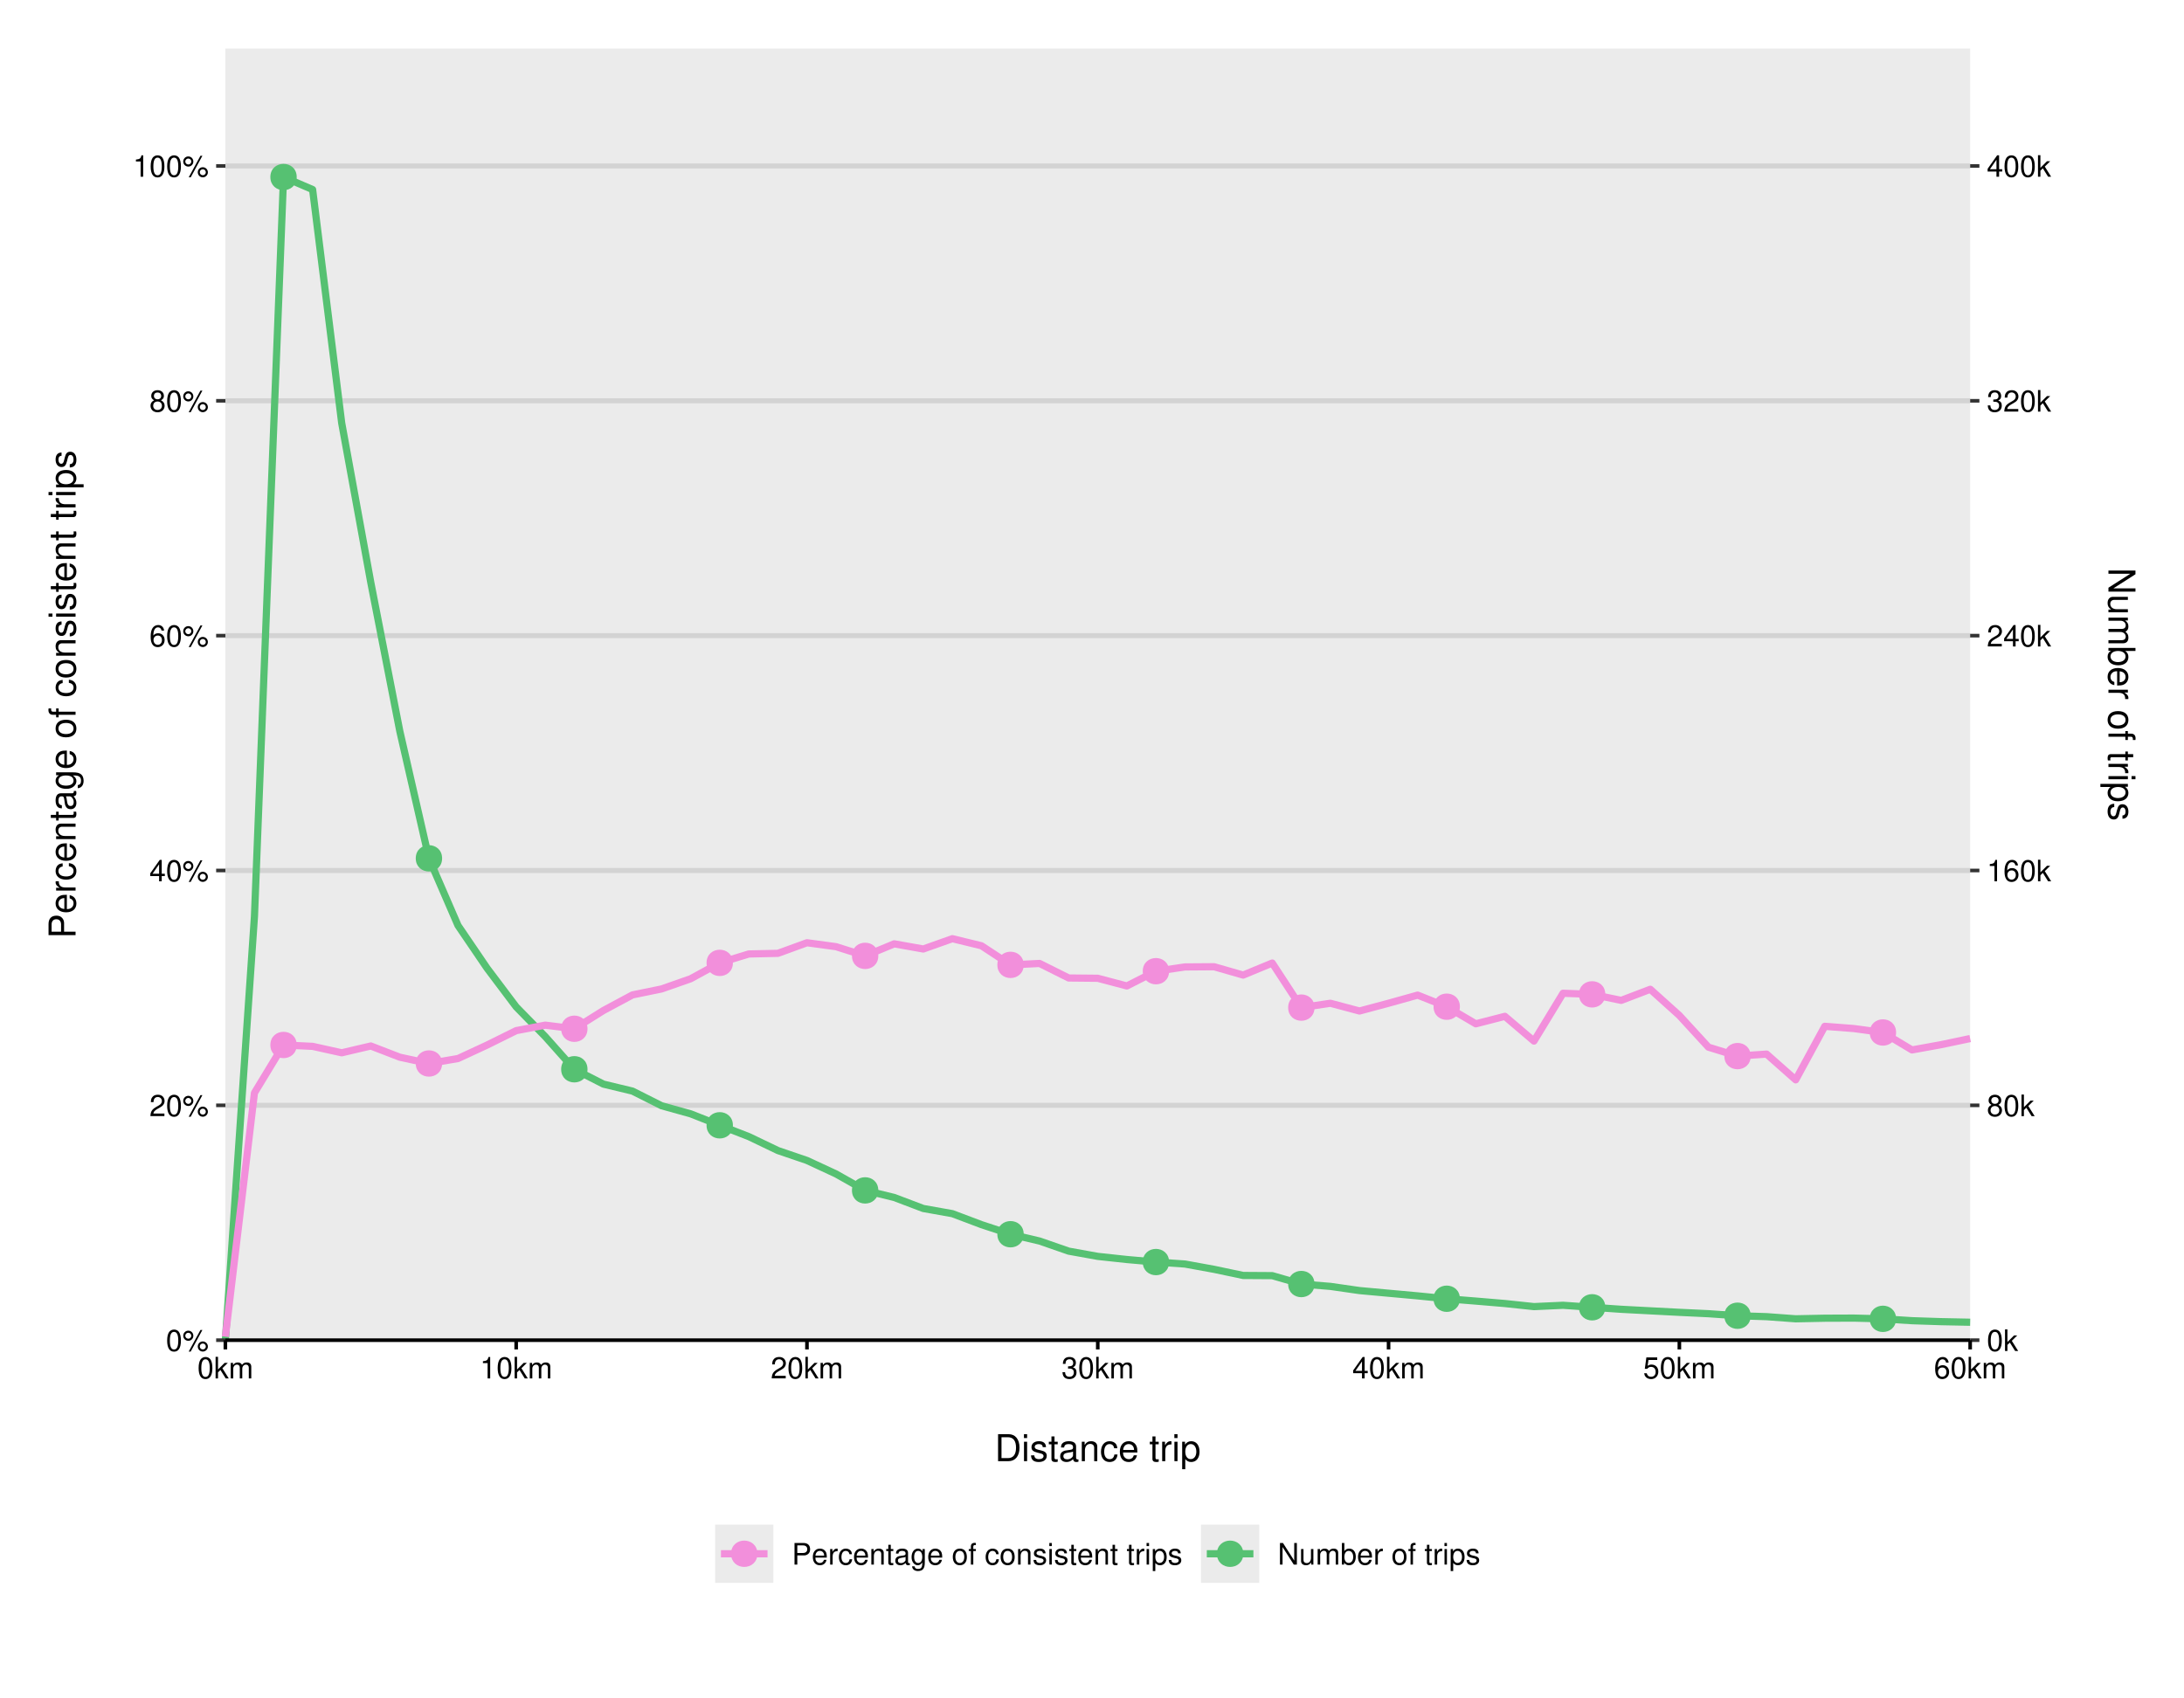 <?xml version="1.0" encoding="UTF-8"?>
<svg xmlns="http://www.w3.org/2000/svg" xmlns:xlink="http://www.w3.org/1999/xlink" width="648pt" height="504pt" viewBox="0 0 648 504" version="1.1">
<defs>
<g>
<symbol overflow="visible" id="glyph0-0">
<path style="stroke:none;" d=""/>
</symbol>
<symbol overflow="visible" id="glyph0-1">
<path style="stroke:none;" d="M 2.422 -6.359 C 1.844 -6.359 1.312 -6.094 0.984 -5.672 C 0.578 -5.109 0.375 -4.25 0.375 -3.078 C 0.375 -0.938 1.078 0.203 2.422 0.203 C 3.734 0.203 4.453 -0.938 4.453 -3.031 C 4.453 -4.25 4.266 -5.078 3.859 -5.672 C 3.531 -6.109 3.016 -6.359 2.422 -6.359 Z M 2.422 -5.672 C 3.25 -5.672 3.672 -4.828 3.672 -3.094 C 3.672 -1.281 3.266 -0.438 2.406 -0.438 C 1.578 -0.438 1.172 -1.312 1.172 -3.062 C 1.172 -4.828 1.578 -5.672 2.422 -5.672 Z M 2.422 -5.672 "/>
</symbol>
<symbol overflow="visible" id="glyph0-2">
<path style="stroke:none;" d="M 1.75 -6.031 C 0.922 -6.031 0.25 -5.344 0.25 -4.516 C 0.25 -3.688 0.922 -3.016 1.766 -3.016 C 2.578 -3.016 3.25 -3.688 3.25 -4.5 C 3.25 -5.359 2.594 -6.031 1.75 -6.031 Z M 1.75 -5.406 C 2.25 -5.406 2.641 -5.016 2.641 -4.516 C 2.641 -4.031 2.25 -3.641 1.766 -3.641 C 1.266 -3.641 0.859 -4.031 0.859 -4.516 C 0.859 -5.016 1.266 -5.406 1.75 -5.406 Z M 5.359 -6.234 L 1.875 0.172 L 2.469 0.172 L 5.938 -6.234 Z M 6.047 -2.828 C 5.219 -2.828 4.562 -2.156 4.562 -1.344 C 4.562 -0.5 5.219 0.172 6.062 0.172 C 6.875 0.172 7.562 -0.5 7.562 -1.312 C 7.562 -2.156 6.891 -2.828 6.047 -2.828 Z M 6.047 -2.219 C 6.547 -2.219 6.953 -1.828 6.953 -1.312 C 6.953 -0.844 6.547 -0.453 6.062 -0.453 C 5.562 -0.453 5.156 -0.844 5.156 -1.344 C 5.156 -1.828 5.562 -2.219 6.047 -2.219 Z M 6.047 -2.219 "/>
</symbol>
<symbol overflow="visible" id="glyph0-3">
<path style="stroke:none;" d="M 4.453 -0.766 L 1.172 -0.766 C 1.25 -1.297 1.531 -1.625 2.297 -2.094 L 3.172 -2.594 C 4.047 -3.062 4.5 -3.719 4.5 -4.5 C 4.5 -5.031 4.281 -5.531 3.922 -5.875 C 3.547 -6.203 3.094 -6.359 2.5 -6.359 C 1.703 -6.359 1.125 -6.078 0.781 -5.531 C 0.547 -5.203 0.453 -4.797 0.438 -4.156 L 1.219 -4.156 C 1.234 -4.594 1.297 -4.844 1.406 -5.062 C 1.594 -5.438 2 -5.688 2.469 -5.688 C 3.172 -5.688 3.703 -5.172 3.703 -4.484 C 3.703 -3.969 3.406 -3.531 2.859 -3.219 L 2.047 -2.75 C 0.75 -2 0.375 -1.406 0.297 -0.016 L 4.453 -0.016 Z M 4.453 -0.766 "/>
</symbol>
<symbol overflow="visible" id="glyph0-4">
<path style="stroke:none;" d="M 2.875 -1.547 L 2.875 0 L 3.656 0 L 3.656 -1.547 L 4.578 -1.547 L 4.578 -2.234 L 3.656 -2.234 L 3.656 -6.359 L 3.078 -6.359 L 0.25 -2.359 L 0.25 -1.547 Z M 2.875 -2.234 L 0.922 -2.234 L 2.875 -5.047 Z M 2.875 -2.234 "/>
</symbol>
<symbol overflow="visible" id="glyph0-5">
<path style="stroke:none;" d="M 4.375 -4.703 C 4.234 -5.75 3.562 -6.359 2.609 -6.359 C 1.922 -6.359 1.312 -6.031 0.938 -5.453 C 0.547 -4.828 0.375 -4.062 0.375 -2.906 C 0.375 -1.828 0.531 -1.156 0.906 -0.594 C 1.234 -0.078 1.781 0.203 2.469 0.203 C 3.656 0.203 4.516 -0.688 4.516 -1.922 C 4.516 -3.094 3.719 -3.922 2.609 -3.922 C 1.984 -3.922 1.5 -3.688 1.172 -3.234 C 1.172 -4.797 1.672 -5.672 2.562 -5.672 C 3.109 -5.672 3.484 -5.328 3.609 -4.703 Z M 2.5 -3.234 C 3.25 -3.234 3.719 -2.703 3.719 -1.859 C 3.719 -1.062 3.188 -0.484 2.484 -0.484 C 1.766 -0.484 1.219 -1.094 1.219 -1.906 C 1.219 -2.688 1.734 -3.234 2.5 -3.234 Z M 2.5 -3.234 "/>
</symbol>
<symbol overflow="visible" id="glyph0-6">
<path style="stroke:none;" d="M 3.438 -3.359 C 4.094 -3.75 4.297 -4.062 4.297 -4.656 C 4.297 -5.672 3.531 -6.359 2.422 -6.359 C 1.312 -6.359 0.547 -5.672 0.547 -4.672 C 0.547 -4.062 0.75 -3.75 1.391 -3.359 C 0.672 -2.984 0.328 -2.469 0.328 -1.766 C 0.328 -0.609 1.172 0.203 2.422 0.203 C 3.656 0.203 4.516 -0.609 4.516 -1.766 C 4.516 -2.469 4.156 -2.984 3.438 -3.359 Z M 2.422 -5.672 C 3.078 -5.672 3.5 -5.281 3.5 -4.641 C 3.5 -4.047 3.062 -3.656 2.422 -3.656 C 1.766 -3.656 1.344 -4.047 1.344 -4.656 C 1.344 -5.281 1.766 -5.672 2.422 -5.672 Z M 2.422 -3 C 3.188 -3 3.719 -2.484 3.719 -1.75 C 3.719 -0.984 3.203 -0.484 2.406 -0.484 C 1.641 -0.484 1.125 -1 1.125 -1.734 C 1.125 -2.5 1.641 -3 2.422 -3 Z M 2.422 -3 "/>
</symbol>
<symbol overflow="visible" id="glyph0-7">
<path style="stroke:none;" d="M 2.281 -4.531 L 2.281 0 L 3.047 0 L 3.047 -6.359 L 2.547 -6.359 C 2.266 -5.391 2.094 -5.25 0.891 -5.094 L 0.891 -4.531 Z M 2.281 -4.531 "/>
</symbol>
<symbol overflow="visible" id="glyph0-8">
<path style="stroke:none;" d="M 1.234 -6.406 L 0.516 -6.406 L 0.516 0 L 1.234 0 L 1.234 -1.797 L 1.953 -2.5 L 3.516 0 L 4.422 0 L 2.531 -3.016 L 4.141 -4.609 L 3.188 -4.609 L 1.234 -2.656 Z M 1.234 -6.406 "/>
</symbol>
<symbol overflow="visible" id="glyph0-9">
<path style="stroke:none;" d="M 1.938 -2.922 L 2.359 -2.922 C 3.203 -2.922 3.656 -2.531 3.656 -1.766 C 3.656 -0.969 3.172 -0.484 2.375 -0.484 C 1.516 -0.484 1.109 -0.922 1.062 -1.844 L 0.281 -1.844 C 0.312 -1.344 0.406 -1 0.547 -0.719 C 0.875 -0.109 1.484 0.203 2.344 0.203 C 3.625 0.203 4.453 -0.578 4.453 -1.781 C 4.453 -2.594 4.141 -3.031 3.391 -3.297 C 3.969 -3.531 4.266 -3.969 4.266 -4.609 C 4.266 -5.703 3.547 -6.359 2.359 -6.359 C 1.109 -6.359 0.438 -5.656 0.406 -4.312 L 1.188 -4.312 C 1.203 -4.703 1.234 -4.922 1.328 -5.109 C 1.5 -5.469 1.891 -5.688 2.375 -5.688 C 3.062 -5.688 3.469 -5.266 3.469 -4.578 C 3.469 -4.141 3.312 -3.859 2.969 -3.719 C 2.766 -3.625 2.484 -3.594 1.938 -3.578 Z M 1.938 -2.922 "/>
</symbol>
<symbol overflow="visible" id="glyph0-10">
<path style="stroke:none;" d="M 0.609 -4.609 L 0.609 0 L 1.359 0 L 1.359 -2.891 C 1.359 -3.562 1.844 -4.094 2.438 -4.094 C 2.984 -4.094 3.297 -3.766 3.297 -3.172 L 3.297 0 L 4.031 0 L 4.031 -2.891 C 4.031 -3.562 4.516 -4.094 5.109 -4.094 C 5.641 -4.094 5.969 -3.75 5.969 -3.172 L 5.969 0 L 6.703 0 L 6.703 -3.453 C 6.703 -4.281 6.234 -4.734 5.359 -4.734 C 4.75 -4.734 4.375 -4.562 3.953 -4.031 C 3.672 -4.531 3.312 -4.734 2.703 -4.734 C 2.094 -4.734 1.688 -4.516 1.297 -3.953 L 1.297 -4.609 Z M 0.609 -4.609 "/>
</symbol>
<symbol overflow="visible" id="glyph0-11">
<path style="stroke:none;" d="M 4.188 -6.234 L 0.969 -6.234 L 0.5 -2.844 L 1.219 -2.844 C 1.578 -3.266 1.875 -3.422 2.359 -3.422 C 3.203 -3.422 3.719 -2.844 3.719 -1.922 C 3.719 -1.031 3.203 -0.484 2.359 -0.484 C 1.688 -0.484 1.266 -0.828 1.078 -1.531 L 0.312 -1.531 C 0.406 -1.016 0.5 -0.781 0.688 -0.547 C 1.031 -0.078 1.672 0.203 2.375 0.203 C 3.641 0.203 4.516 -0.719 4.516 -2.031 C 4.516 -3.266 3.688 -4.109 2.5 -4.109 C 2.062 -4.109 1.703 -4 1.344 -3.734 L 1.594 -5.469 L 4.188 -5.469 Z M 4.188 -6.234 "/>
</symbol>
<symbol overflow="visible" id="glyph0-12">
<path style="stroke:none;" d="M 1.625 -2.719 L 3.641 -2.719 C 4.141 -2.719 4.531 -2.875 4.875 -3.172 C 5.266 -3.531 5.422 -3.938 5.422 -4.531 C 5.422 -5.734 4.719 -6.406 3.453 -6.406 L 0.797 -6.406 L 0.797 0 L 1.625 0 Z M 1.625 -3.438 L 1.625 -5.688 L 3.328 -5.688 C 4.109 -5.688 4.578 -5.266 4.578 -4.562 C 4.578 -3.859 4.109 -3.438 3.328 -3.438 Z M 1.625 -3.438 "/>
</symbol>
<symbol overflow="visible" id="glyph0-13">
<path style="stroke:none;" d="M 4.516 -2.062 C 4.516 -2.766 4.453 -3.188 4.328 -3.531 C 4.031 -4.281 3.328 -4.734 2.469 -4.734 C 1.172 -4.734 0.359 -3.766 0.359 -2.25 C 0.359 -0.719 1.141 0.203 2.453 0.203 C 3.5 0.203 4.234 -0.391 4.422 -1.406 L 3.672 -1.406 C 3.469 -0.797 3.062 -0.469 2.469 -0.469 C 2 -0.469 1.609 -0.688 1.359 -1.078 C 1.188 -1.344 1.125 -1.594 1.125 -2.062 Z M 1.141 -2.656 C 1.203 -3.516 1.719 -4.062 2.453 -4.062 C 3.203 -4.062 3.719 -3.484 3.719 -2.656 Z M 1.141 -2.656 "/>
</symbol>
<symbol overflow="visible" id="glyph0-14">
<path style="stroke:none;" d="M 0.609 -4.609 L 0.609 0 L 1.344 0 L 1.344 -2.391 C 1.359 -3.5 1.812 -4 2.828 -3.969 L 2.828 -4.719 C 2.703 -4.734 2.625 -4.734 2.547 -4.734 C 2.062 -4.734 1.703 -4.453 1.281 -3.781 L 1.281 -4.609 Z M 0.609 -4.609 "/>
</symbol>
<symbol overflow="visible" id="glyph0-15">
<path style="stroke:none;" d="M 4.141 -3.062 C 4.109 -3.516 4.016 -3.797 3.828 -4.062 C 3.516 -4.484 2.969 -4.734 2.328 -4.734 C 1.078 -4.734 0.266 -3.75 0.266 -2.219 C 0.266 -0.734 1.062 0.203 2.312 0.203 C 3.406 0.203 4.109 -0.453 4.203 -1.578 L 3.453 -1.578 C 3.328 -0.844 2.953 -0.469 2.328 -0.469 C 1.516 -0.469 1.031 -1.141 1.031 -2.219 C 1.031 -3.375 1.516 -4.062 2.312 -4.062 C 2.922 -4.062 3.312 -3.703 3.406 -3.062 Z M 4.141 -3.062 "/>
</symbol>
<symbol overflow="visible" id="glyph0-16">
<path style="stroke:none;" d="M 0.609 -4.609 L 0.609 0 L 1.359 0 L 1.359 -2.547 C 1.359 -3.484 1.844 -4.094 2.609 -4.094 C 3.188 -4.094 3.547 -3.75 3.547 -3.188 L 3.547 0 L 4.281 0 L 4.281 -3.484 C 4.281 -4.25 3.719 -4.734 2.828 -4.734 C 2.141 -4.734 1.703 -4.484 1.297 -3.828 L 1.297 -4.609 Z M 0.609 -4.609 "/>
</symbol>
<symbol overflow="visible" id="glyph0-17">
<path style="stroke:none;" d="M 2.234 -4.609 L 1.484 -4.609 L 1.484 -5.875 L 0.75 -5.875 L 0.75 -4.609 L 0.125 -4.609 L 0.125 -4.016 L 0.75 -4.016 L 0.75 -0.531 C 0.75 -0.047 1.062 0.203 1.641 0.203 C 1.828 0.203 1.984 0.188 2.234 0.141 L 2.234 -0.469 C 2.125 -0.453 2.031 -0.438 1.875 -0.438 C 1.562 -0.438 1.484 -0.531 1.484 -0.859 L 1.484 -4.016 L 2.234 -4.016 Z M 2.234 -4.609 "/>
</symbol>
<symbol overflow="visible" id="glyph0-18">
<path style="stroke:none;" d="M 4.703 -0.438 C 4.625 -0.406 4.594 -0.406 4.547 -0.406 C 4.297 -0.406 4.156 -0.547 4.156 -0.781 L 4.156 -3.484 C 4.156 -4.297 3.547 -4.734 2.422 -4.734 C 1.734 -4.734 1.203 -4.547 0.891 -4.203 C 0.672 -3.969 0.594 -3.703 0.578 -3.25 L 1.312 -3.25 C 1.375 -3.812 1.703 -4.062 2.391 -4.062 C 3.062 -4.062 3.422 -3.812 3.422 -3.375 L 3.422 -3.188 C 3.406 -2.875 3.25 -2.75 2.656 -2.672 C 1.625 -2.547 1.453 -2.5 1.172 -2.391 C 0.641 -2.156 0.375 -1.766 0.375 -1.156 C 0.375 -0.328 0.953 0.203 1.875 0.203 C 2.469 0.203 2.922 0 3.453 -0.469 C 3.5 0 3.734 0.203 4.203 0.203 C 4.359 0.203 4.453 0.188 4.703 0.125 Z M 3.422 -1.453 C 3.422 -1.203 3.359 -1.062 3.125 -0.859 C 2.828 -0.578 2.469 -0.438 2.047 -0.438 C 1.469 -0.438 1.141 -0.719 1.141 -1.172 C 1.141 -1.656 1.453 -1.906 2.25 -2.016 C 3.031 -2.125 3.172 -2.156 3.422 -2.281 Z M 3.422 -1.453 "/>
</symbol>
<symbol overflow="visible" id="glyph0-19">
<path style="stroke:none;" d="M 3.547 -4.609 L 3.547 -3.938 C 3.188 -4.5 2.781 -4.734 2.203 -4.734 C 1.078 -4.734 0.312 -3.703 0.312 -2.219 C 0.312 -1.453 0.5 -0.891 0.891 -0.422 C 1.234 -0.016 1.672 0.203 2.141 0.203 C 2.703 0.203 3.094 -0.047 3.484 -0.625 L 3.484 -0.391 C 3.484 0.844 3.141 1.297 2.219 1.297 C 1.594 1.297 1.281 1.062 1.203 0.531 L 0.453 0.531 C 0.531 1.375 1.203 1.922 2.203 1.922 C 2.891 1.922 3.453 1.703 3.75 1.328 C 4.094 0.891 4.234 0.328 4.234 -0.75 L 4.234 -4.609 Z M 2.266 -4.062 C 3.047 -4.062 3.484 -3.406 3.484 -2.25 C 3.484 -1.125 3.031 -0.469 2.266 -0.469 C 1.516 -0.469 1.078 -1.141 1.078 -2.266 C 1.078 -3.391 1.516 -4.062 2.266 -4.062 Z M 2.266 -4.062 "/>
</symbol>
<symbol overflow="visible" id="glyph0-20">
<path style="stroke:none;" d=""/>
</symbol>
<symbol overflow="visible" id="glyph0-21">
<path style="stroke:none;" d="M 2.391 -4.734 C 1.094 -4.734 0.312 -3.812 0.312 -2.266 C 0.312 -0.719 1.094 0.203 2.406 0.203 C 3.703 0.203 4.484 -0.719 4.484 -2.234 C 4.484 -3.828 3.734 -4.734 2.391 -4.734 Z M 2.406 -4.062 C 3.234 -4.062 3.719 -3.391 3.719 -2.25 C 3.719 -1.156 3.203 -0.469 2.406 -0.469 C 1.578 -0.469 1.078 -1.156 1.078 -2.266 C 1.078 -3.391 1.578 -4.062 2.406 -4.062 Z M 2.406 -4.062 "/>
</symbol>
<symbol overflow="visible" id="glyph0-22">
<path style="stroke:none;" d="M 2.266 -4.609 L 1.5 -4.609 L 1.5 -5.328 C 1.5 -5.641 1.672 -5.797 2.016 -5.797 C 2.078 -5.797 2.109 -5.797 2.266 -5.781 L 2.266 -6.391 C 2.109 -6.438 2 -6.438 1.859 -6.438 C 1.172 -6.438 0.781 -6.047 0.781 -5.391 L 0.781 -4.609 L 0.156 -4.609 L 0.156 -4.016 L 0.781 -4.016 L 0.781 0 L 1.5 0 L 1.5 -4.016 L 2.266 -4.016 Z M 2.266 -4.609 "/>
</symbol>
<symbol overflow="visible" id="glyph0-23">
<path style="stroke:none;" d="M 3.859 -3.328 C 3.844 -4.234 3.25 -4.734 2.188 -4.734 C 1.109 -4.734 0.406 -4.188 0.406 -3.328 C 0.406 -2.609 0.781 -2.266 1.875 -2 L 2.562 -1.844 C 3.062 -1.719 3.266 -1.531 3.266 -1.203 C 3.266 -0.766 2.844 -0.469 2.203 -0.469 C 1.797 -0.469 1.469 -0.594 1.281 -0.781 C 1.172 -0.922 1.125 -1.047 1.078 -1.375 L 0.297 -1.375 C 0.328 -0.312 0.938 0.203 2.141 0.203 C 3.297 0.203 4.031 -0.375 4.031 -1.266 C 4.031 -1.938 3.656 -2.328 2.734 -2.547 L 2.031 -2.703 C 1.438 -2.844 1.172 -3.047 1.172 -3.375 C 1.172 -3.797 1.562 -4.062 2.156 -4.062 C 2.75 -4.062 3.062 -3.812 3.078 -3.328 Z M 3.859 -3.328 "/>
</symbol>
<symbol overflow="visible" id="glyph0-24">
<path style="stroke:none;" d="M 1.312 -4.609 L 0.594 -4.609 L 0.594 0 L 1.312 0 Z M 1.312 -6.406 L 0.578 -6.406 L 0.578 -5.484 L 1.312 -5.484 Z M 1.312 -6.406 "/>
</symbol>
<symbol overflow="visible" id="glyph0-25">
<path style="stroke:none;" d="M 0.469 1.922 L 1.219 1.922 L 1.219 -0.484 C 1.594 -0.016 2.031 0.203 2.625 0.203 C 3.828 0.203 4.594 -0.75 4.594 -2.219 C 4.594 -3.781 3.844 -4.734 2.625 -4.734 C 2 -4.734 1.5 -4.453 1.156 -3.922 L 1.156 -4.609 L 0.469 -4.609 Z M 2.5 -4.062 C 3.312 -4.062 3.828 -3.344 3.828 -2.25 C 3.828 -1.203 3.297 -0.484 2.5 -0.484 C 1.719 -0.484 1.219 -1.188 1.219 -2.266 C 1.219 -3.359 1.719 -4.062 2.5 -4.062 Z M 2.5 -4.062 "/>
</symbol>
<symbol overflow="visible" id="glyph0-26">
<path style="stroke:none;" d="M 5.688 -6.406 L 4.906 -6.406 L 4.906 -1.172 L 1.562 -6.406 L 0.672 -6.406 L 0.672 0 L 1.438 0 L 1.438 -5.203 L 4.766 0 L 5.688 0 Z M 5.688 -6.406 "/>
</symbol>
<symbol overflow="visible" id="glyph0-27">
<path style="stroke:none;" d="M 4.234 0 L 4.234 -4.609 L 3.516 -4.609 L 3.516 -2 C 3.516 -1.062 3.016 -0.438 2.25 -0.438 C 1.672 -0.438 1.297 -0.797 1.297 -1.344 L 1.297 -4.609 L 0.578 -4.609 L 0.578 -1.062 C 0.578 -0.297 1.141 0.203 2.047 0.203 C 2.719 0.203 3.156 -0.031 3.578 -0.641 L 3.578 0 Z M 4.234 0 "/>
</symbol>
<symbol overflow="visible" id="glyph0-28">
<path style="stroke:none;" d="M 0.469 -6.406 L 0.469 0 L 1.141 0 L 1.141 -0.594 C 1.484 -0.047 1.953 0.203 2.594 0.203 C 3.812 0.203 4.594 -0.797 4.594 -2.328 C 4.594 -3.812 3.859 -4.734 2.625 -4.734 C 2 -4.734 1.547 -4.5 1.203 -3.984 L 1.203 -6.406 Z M 2.484 -4.062 C 3.312 -4.062 3.828 -3.344 3.828 -2.25 C 3.828 -1.203 3.297 -0.484 2.484 -0.484 C 1.703 -0.484 1.203 -1.188 1.203 -2.266 C 1.203 -3.359 1.703 -4.062 2.484 -4.062 Z M 2.484 -4.062 "/>
</symbol>
<symbol overflow="visible" id="glyph1-0">
<path style="stroke:none;" d=""/>
</symbol>
<symbol overflow="visible" id="glyph1-1">
<path style="stroke:none;" d="M 0.984 0 L 4.062 0 C 6.094 0 7.344 -1.516 7.344 -4.016 C 7.344 -6.5 6.109 -8.016 4.062 -8.016 L 0.984 -8.016 Z M 2 -0.906 L 2 -7.109 L 3.891 -7.109 C 5.484 -7.109 6.312 -6.047 6.312 -4 C 6.312 -1.969 5.484 -0.906 3.891 -0.906 Z M 2 -0.906 "/>
</symbol>
<symbol overflow="visible" id="glyph1-2">
<path style="stroke:none;" d="M 1.656 -5.766 L 0.734 -5.766 L 0.734 0 L 1.656 0 Z M 1.656 -8.016 L 0.719 -8.016 L 0.719 -6.859 L 1.656 -6.859 Z M 1.656 -8.016 "/>
</symbol>
<symbol overflow="visible" id="glyph1-3">
<path style="stroke:none;" d="M 4.812 -4.156 C 4.812 -5.297 4.062 -5.922 2.734 -5.922 C 1.391 -5.922 0.516 -5.234 0.516 -4.172 C 0.516 -3.266 0.984 -2.844 2.344 -2.516 L 3.203 -2.297 C 3.844 -2.141 4.094 -1.906 4.094 -1.5 C 4.094 -0.953 3.547 -0.594 2.75 -0.594 C 2.25 -0.594 1.844 -0.734 1.609 -0.984 C 1.469 -1.141 1.391 -1.312 1.344 -1.719 L 0.375 -1.719 C 0.422 -0.391 1.172 0.25 2.672 0.25 C 4.125 0.25 5.047 -0.469 5.047 -1.578 C 5.047 -2.438 4.562 -2.906 3.422 -3.172 L 2.547 -3.391 C 1.797 -3.562 1.469 -3.812 1.469 -4.219 C 1.469 -4.75 1.953 -5.078 2.688 -5.078 C 3.438 -5.078 3.828 -4.766 3.844 -4.156 Z M 4.812 -4.156 "/>
</symbol>
<symbol overflow="visible" id="glyph1-4">
<path style="stroke:none;" d="M 2.797 -5.766 L 1.844 -5.766 L 1.844 -7.344 L 0.938 -7.344 L 0.938 -5.766 L 0.156 -5.766 L 0.156 -5.016 L 0.938 -5.016 L 0.938 -0.656 C 0.938 -0.062 1.328 0.25 2.047 0.25 C 2.281 0.25 2.484 0.234 2.797 0.172 L 2.797 -0.594 C 2.656 -0.562 2.547 -0.547 2.359 -0.547 C 1.953 -0.547 1.844 -0.656 1.844 -1.062 L 1.844 -5.016 L 2.797 -5.016 Z M 2.797 -5.766 "/>
</symbol>
<symbol overflow="visible" id="glyph1-5">
<path style="stroke:none;" d="M 5.891 -0.531 C 5.781 -0.516 5.734 -0.516 5.688 -0.516 C 5.375 -0.516 5.188 -0.688 5.188 -0.969 L 5.188 -4.359 C 5.188 -5.375 4.438 -5.922 3.031 -5.922 C 2.172 -5.922 1.5 -5.688 1.109 -5.266 C 0.844 -4.969 0.734 -4.625 0.719 -4.062 L 1.641 -4.062 C 1.719 -4.766 2.141 -5.078 2.984 -5.078 C 3.828 -5.078 4.281 -4.781 4.281 -4.219 L 4.281 -3.984 C 4.266 -3.594 4.062 -3.438 3.328 -3.344 C 2.031 -3.172 1.828 -3.141 1.469 -2.984 C 0.797 -2.703 0.469 -2.203 0.469 -1.453 C 0.469 -0.406 1.188 0.25 2.359 0.25 C 3.078 0.25 3.656 0 4.312 -0.594 C 4.375 0 4.656 0.25 5.266 0.25 C 5.453 0.25 5.578 0.234 5.891 0.156 Z M 4.281 -1.812 C 4.281 -1.5 4.188 -1.312 3.922 -1.062 C 3.547 -0.719 3.094 -0.547 2.547 -0.547 C 1.844 -0.547 1.422 -0.891 1.422 -1.469 C 1.422 -2.078 1.812 -2.391 2.812 -2.531 C 3.781 -2.656 3.969 -2.703 4.281 -2.844 Z M 4.281 -1.812 "/>
</symbol>
<symbol overflow="visible" id="glyph1-6">
<path style="stroke:none;" d="M 0.766 -5.766 L 0.766 0 L 1.688 0 L 1.688 -3.172 C 1.688 -4.359 2.312 -5.125 3.25 -5.125 C 3.984 -5.125 4.438 -4.688 4.438 -4 L 4.438 0 L 5.359 0 L 5.359 -4.359 C 5.359 -5.312 4.641 -5.922 3.531 -5.922 C 2.672 -5.922 2.125 -5.594 1.609 -4.797 L 1.609 -5.766 Z M 0.766 -5.766 "/>
</symbol>
<symbol overflow="visible" id="glyph1-7">
<path style="stroke:none;" d="M 5.188 -3.828 C 5.141 -4.391 5.016 -4.75 4.797 -5.078 C 4.406 -5.609 3.703 -5.922 2.906 -5.922 C 1.344 -5.922 0.344 -4.703 0.344 -2.781 C 0.344 -0.922 1.328 0.25 2.891 0.25 C 4.266 0.25 5.141 -0.578 5.25 -1.984 L 4.328 -1.984 C 4.172 -1.062 3.703 -0.594 2.922 -0.594 C 1.906 -0.594 1.297 -1.422 1.297 -2.781 C 1.297 -4.219 1.891 -5.078 2.891 -5.078 C 3.656 -5.078 4.141 -4.625 4.25 -3.828 Z M 5.188 -3.828 "/>
</symbol>
<symbol overflow="visible" id="glyph1-8">
<path style="stroke:none;" d="M 5.641 -2.578 C 5.641 -3.453 5.578 -3.984 5.406 -4.406 C 5.031 -5.359 4.156 -5.922 3.078 -5.922 C 1.469 -5.922 0.438 -4.703 0.438 -2.812 C 0.438 -0.906 1.438 0.25 3.062 0.25 C 4.375 0.25 5.297 -0.5 5.516 -1.75 L 4.594 -1.75 C 4.344 -0.984 3.828 -0.594 3.094 -0.594 C 2.516 -0.594 2.016 -0.859 1.703 -1.344 C 1.484 -1.672 1.406 -2 1.391 -2.578 Z M 1.422 -3.328 C 1.5 -4.391 2.141 -5.078 3.062 -5.078 C 4 -5.078 4.656 -4.359 4.656 -3.328 Z M 1.422 -3.328 "/>
</symbol>
<symbol overflow="visible" id="glyph1-9">
<path style="stroke:none;" d=""/>
</symbol>
<symbol overflow="visible" id="glyph1-10">
<path style="stroke:none;" d="M 0.766 -5.766 L 0.766 0 L 1.688 0 L 1.688 -2.984 C 1.688 -4.375 2.266 -5 3.531 -4.969 L 3.531 -5.891 C 3.375 -5.922 3.281 -5.922 3.172 -5.922 C 2.578 -5.922 2.141 -5.578 1.609 -4.719 L 1.609 -5.766 Z M 0.766 -5.766 "/>
</symbol>
<symbol overflow="visible" id="glyph1-11">
<path style="stroke:none;" d="M 0.594 2.391 L 1.516 2.391 L 1.516 -0.609 C 2 -0.016 2.547 0.25 3.281 0.25 C 4.781 0.25 5.75 -0.953 5.75 -2.781 C 5.75 -4.719 4.812 -5.922 3.281 -5.922 C 2.5 -5.922 1.875 -5.578 1.438 -4.891 L 1.438 -5.766 L 0.594 -5.766 Z M 3.125 -5.078 C 4.141 -5.078 4.797 -4.188 4.797 -2.812 C 4.797 -1.5 4.125 -0.609 3.125 -0.609 C 2.141 -0.609 1.516 -1.484 1.516 -2.844 C 1.516 -4.188 2.141 -5.078 3.125 -5.078 Z M 3.125 -5.078 "/>
</symbol>
<symbol overflow="visible" id="glyph2-0">
<path style="stroke:none;" d=""/>
</symbol>
<symbol overflow="visible" id="glyph2-1">
<path style="stroke:none;" d="M -3.406 -2.031 L -3.406 -4.547 C -3.406 -5.172 -3.594 -5.672 -3.969 -6.094 C -4.406 -6.578 -4.922 -6.781 -5.672 -6.781 C -7.172 -6.781 -8.016 -5.891 -8.016 -4.312 L -8.016 -1 L 0 -1 L 0 -2.031 Z M -4.297 -2.031 L -7.109 -2.031 L -7.109 -4.156 C -7.109 -5.141 -6.594 -5.719 -5.703 -5.719 C -4.828 -5.719 -4.297 -5.141 -4.297 -4.156 Z M -4.297 -2.031 "/>
</symbol>
<symbol overflow="visible" id="glyph2-2">
<path style="stroke:none;" d="M -2.578 -5.641 C -3.453 -5.641 -3.984 -5.578 -4.406 -5.406 C -5.359 -5.031 -5.922 -4.156 -5.922 -3.078 C -5.922 -1.469 -4.703 -0.438 -2.812 -0.438 C -0.906 -0.438 0.25 -1.438 0.25 -3.062 C 0.25 -4.375 -0.5 -5.297 -1.75 -5.516 L -1.75 -4.594 C -0.984 -4.344 -0.594 -3.828 -0.594 -3.094 C -0.594 -2.516 -0.859 -2.016 -1.344 -1.703 C -1.672 -1.484 -2 -1.406 -2.578 -1.391 Z M -3.328 -1.422 C -4.391 -1.5 -5.078 -2.141 -5.078 -3.062 C -5.078 -4 -4.359 -4.656 -3.328 -4.656 Z M -3.328 -1.422 "/>
</symbol>
<symbol overflow="visible" id="glyph2-3">
<path style="stroke:none;" d="M -5.766 -0.766 L 0 -0.766 L 0 -1.688 L -2.984 -1.688 C -4.375 -1.688 -5 -2.266 -4.969 -3.531 L -5.891 -3.531 C -5.922 -3.375 -5.922 -3.281 -5.922 -3.172 C -5.922 -2.578 -5.578 -2.141 -4.719 -1.609 L -5.766 -1.609 Z M -5.766 -0.766 "/>
</symbol>
<symbol overflow="visible" id="glyph2-4">
<path style="stroke:none;" d="M -3.828 -5.188 C -4.391 -5.141 -4.75 -5.016 -5.078 -4.797 C -5.609 -4.406 -5.922 -3.703 -5.922 -2.906 C -5.922 -1.344 -4.703 -0.344 -2.781 -0.344 C -0.922 -0.344 0.25 -1.328 0.25 -2.891 C 0.25 -4.266 -0.578 -5.141 -1.984 -5.25 L -1.984 -4.328 C -1.062 -4.172 -0.594 -3.703 -0.594 -2.922 C -0.594 -1.906 -1.422 -1.297 -2.781 -1.297 C -4.219 -1.297 -5.078 -1.891 -5.078 -2.891 C -5.078 -3.656 -4.625 -4.141 -3.828 -4.25 Z M -3.828 -5.188 "/>
</symbol>
<symbol overflow="visible" id="glyph2-5">
<path style="stroke:none;" d="M -5.766 -0.766 L 0 -0.766 L 0 -1.688 L -3.172 -1.688 C -4.359 -1.688 -5.125 -2.312 -5.125 -3.25 C -5.125 -3.984 -4.688 -4.438 -4 -4.438 L 0 -4.438 L 0 -5.359 L -4.359 -5.359 C -5.312 -5.359 -5.922 -4.641 -5.922 -3.531 C -5.922 -2.672 -5.594 -2.125 -4.797 -1.609 L -5.766 -1.609 Z M -5.766 -0.766 "/>
</symbol>
<symbol overflow="visible" id="glyph2-6">
<path style="stroke:none;" d="M -5.766 -2.797 L -5.766 -1.844 L -7.344 -1.844 L -7.344 -0.938 L -5.766 -0.938 L -5.766 -0.156 L -5.016 -0.156 L -5.016 -0.938 L -0.656 -0.938 C -0.062 -0.938 0.25 -1.328 0.25 -2.047 C 0.25 -2.281 0.234 -2.484 0.172 -2.797 L -0.594 -2.797 C -0.562 -2.656 -0.547 -2.547 -0.547 -2.359 C -0.547 -1.953 -0.656 -1.844 -1.062 -1.844 L -5.016 -1.844 L -5.016 -2.797 Z M -5.766 -2.797 "/>
</symbol>
<symbol overflow="visible" id="glyph2-7">
<path style="stroke:none;" d="M -0.531 -5.891 C -0.516 -5.781 -0.516 -5.734 -0.516 -5.688 C -0.516 -5.375 -0.688 -5.188 -0.969 -5.188 L -4.359 -5.188 C -5.375 -5.188 -5.922 -4.438 -5.922 -3.031 C -5.922 -2.172 -5.688 -1.5 -5.266 -1.109 C -4.969 -0.844 -4.625 -0.734 -4.062 -0.719 L -4.062 -1.641 C -4.766 -1.719 -5.078 -2.141 -5.078 -2.984 C -5.078 -3.828 -4.781 -4.281 -4.219 -4.281 L -3.984 -4.281 C -3.594 -4.266 -3.438 -4.062 -3.344 -3.328 C -3.172 -2.031 -3.141 -1.828 -2.984 -1.469 C -2.703 -0.797 -2.203 -0.469 -1.453 -0.469 C -0.406 -0.469 0.25 -1.188 0.25 -2.359 C 0.25 -3.078 0 -3.656 -0.594 -4.312 C 0 -4.375 0.25 -4.656 0.25 -5.266 C 0.25 -5.453 0.234 -5.578 0.156 -5.891 Z M -1.812 -4.281 C -1.5 -4.281 -1.312 -4.188 -1.062 -3.922 C -0.719 -3.547 -0.547 -3.094 -0.547 -2.547 C -0.547 -1.844 -0.891 -1.422 -1.469 -1.422 C -2.078 -1.422 -2.391 -1.812 -2.531 -2.812 C -2.656 -3.781 -2.703 -3.969 -2.844 -4.281 Z M -1.812 -4.281 "/>
</symbol>
<symbol overflow="visible" id="glyph2-8">
<path style="stroke:none;" d="M -5.766 -4.438 L -4.922 -4.438 C -5.625 -3.984 -5.922 -3.469 -5.922 -2.75 C -5.922 -1.359 -4.625 -0.391 -2.781 -0.391 C -1.812 -0.391 -1.109 -0.609 -0.531 -1.109 C -0.016 -1.547 0.25 -2.094 0.25 -2.688 C 0.25 -3.375 -0.062 -3.875 -0.781 -4.359 L -0.484 -4.359 C 1.062 -4.359 1.625 -3.922 1.625 -2.781 C 1.625 -2 1.312 -1.594 0.656 -1.5 L 0.656 -0.578 C 1.734 -0.656 2.391 -1.5 2.391 -2.766 C 2.391 -3.609 2.125 -4.312 1.656 -4.688 C 1.125 -5.125 0.406 -5.297 -0.953 -5.297 L -5.766 -5.297 Z M -5.078 -2.844 C -5.078 -3.812 -4.266 -4.359 -2.812 -4.359 C -1.406 -4.359 -0.594 -3.797 -0.594 -2.844 C -0.594 -1.891 -1.422 -1.344 -2.844 -1.344 C -4.25 -1.344 -5.078 -1.891 -5.078 -2.844 Z M -5.078 -2.844 "/>
</symbol>
<symbol overflow="visible" id="glyph2-9">
<path style="stroke:none;" d=""/>
</symbol>
<symbol overflow="visible" id="glyph2-10">
<path style="stroke:none;" d="M -5.922 -2.984 C -5.922 -1.359 -4.781 -0.391 -2.844 -0.391 C -0.891 -0.391 0.25 -1.359 0.25 -3 C 0.25 -4.625 -0.906 -5.609 -2.797 -5.609 C -4.797 -5.609 -5.922 -4.656 -5.922 -2.984 Z M -5.078 -3 C -5.078 -4.031 -4.234 -4.656 -2.812 -4.656 C -1.438 -4.656 -0.594 -4.016 -0.594 -3 C -0.594 -1.984 -1.438 -1.359 -2.844 -1.359 C -4.234 -1.359 -5.078 -1.984 -5.078 -3 Z M -5.078 -3 "/>
</symbol>
<symbol overflow="visible" id="glyph2-11">
<path style="stroke:none;" d="M -5.766 -2.844 L -5.766 -1.875 L -6.672 -1.875 C -7.047 -1.875 -7.25 -2.094 -7.25 -2.516 C -7.25 -2.594 -7.25 -2.625 -7.234 -2.844 L -8 -2.844 C -8.047 -2.625 -8.047 -2.516 -8.047 -2.328 C -8.047 -1.469 -7.562 -0.969 -6.75 -0.969 L -5.766 -0.969 L -5.766 -0.203 L -5.016 -0.203 L -5.016 -0.969 L 0 -0.969 L 0 -1.875 L -5.016 -1.875 L -5.016 -2.844 Z M -5.766 -2.844 "/>
</symbol>
<symbol overflow="visible" id="glyph2-12">
<path style="stroke:none;" d="M -4.156 -4.812 C -5.297 -4.812 -5.922 -4.062 -5.922 -2.734 C -5.922 -1.391 -5.234 -0.516 -4.172 -0.516 C -3.266 -0.516 -2.844 -0.984 -2.516 -2.344 L -2.297 -3.203 C -2.141 -3.844 -1.906 -4.094 -1.5 -4.094 C -0.953 -4.094 -0.594 -3.547 -0.594 -2.75 C -0.594 -2.25 -0.734 -1.844 -0.984 -1.609 C -1.141 -1.469 -1.312 -1.391 -1.719 -1.344 L -1.719 -0.375 C -0.391 -0.422 0.25 -1.172 0.25 -2.672 C 0.25 -4.125 -0.469 -5.047 -1.578 -5.047 C -2.438 -5.047 -2.906 -4.562 -3.172 -3.422 L -3.391 -2.547 C -3.562 -1.797 -3.812 -1.469 -4.219 -1.469 C -4.75 -1.469 -5.078 -1.953 -5.078 -2.688 C -5.078 -3.438 -4.766 -3.828 -4.156 -3.844 Z M -4.156 -4.812 "/>
</symbol>
<symbol overflow="visible" id="glyph2-13">
<path style="stroke:none;" d="M -5.766 -1.656 L -5.766 -0.734 L 0 -0.734 L 0 -1.656 Z M -8.016 -1.656 L -8.016 -0.719 L -6.859 -0.719 L -6.859 -1.656 Z M -8.016 -1.656 "/>
</symbol>
<symbol overflow="visible" id="glyph2-14">
<path style="stroke:none;" d="M 2.391 -0.594 L 2.391 -1.516 L -0.609 -1.516 C -0.016 -2 0.25 -2.547 0.25 -3.281 C 0.25 -4.781 -0.953 -5.75 -2.781 -5.75 C -4.719 -5.75 -5.922 -4.812 -5.922 -3.281 C -5.922 -2.5 -5.578 -1.875 -4.891 -1.438 L -5.766 -1.438 L -5.766 -0.594 Z M -5.078 -3.125 C -5.078 -4.141 -4.188 -4.797 -2.812 -4.797 C -1.5 -4.797 -0.609 -4.125 -0.609 -3.125 C -0.609 -2.141 -1.484 -1.516 -2.844 -1.516 C -4.188 -1.516 -5.078 -2.141 -5.078 -3.125 Z M -5.078 -3.125 "/>
</symbol>
<symbol overflow="visible" id="glyph3-0">
<path style="stroke:none;" d=""/>
</symbol>
<symbol overflow="visible" id="glyph3-1">
<path style="stroke:none;" d="M 8.016 7.109 L 8.016 6.141 L 1.469 6.141 L 8.016 1.953 L 8.016 0.844 L 0 0.844 L 0 1.797 L 6.5 1.797 L 0 5.953 L 0 7.109 Z M 8.016 7.109 "/>
</symbol>
<symbol overflow="visible" id="glyph3-2">
<path style="stroke:none;" d="M 0 5.297 L 5.766 5.297 L 5.766 4.391 L 2.5 4.391 C 1.312 4.391 0.547 3.766 0.547 2.812 C 0.547 2.094 0.984 1.625 1.688 1.625 L 5.766 1.625 L 5.766 0.719 L 1.312 0.719 C 0.359 0.719 -0.25 1.438 -0.25 2.547 C -0.25 3.406 0.047 3.938 0.797 4.484 L 0 4.484 Z M 0 5.297 "/>
</symbol>
<symbol overflow="visible" id="glyph3-3">
<path style="stroke:none;" d="M 5.766 0.766 L 0 0.766 L 0 1.688 L 3.625 1.688 C 4.453 1.688 5.125 2.297 5.125 3.047 C 5.125 3.734 4.703 4.109 3.969 4.109 L 0 4.109 L 0 5.031 L 3.625 5.031 C 4.453 5.031 5.125 5.641 5.125 6.391 C 5.125 7.062 4.703 7.453 3.969 7.453 L 0 7.453 L 0 8.375 L 4.328 8.375 C 5.359 8.375 5.922 7.781 5.922 6.703 C 5.922 5.938 5.703 5.484 5.047 4.938 C 5.672 4.594 5.922 4.141 5.922 3.391 C 5.922 2.625 5.641 2.094 4.953 1.609 L 5.766 1.609 Z M 5.766 0.766 "/>
</symbol>
<symbol overflow="visible" id="glyph3-4">
<path style="stroke:none;" d="M 8.016 0.594 L 0 0.594 L 0 1.422 L 0.734 1.422 C 0.062 1.859 -0.25 2.438 -0.25 3.25 C -0.25 4.766 0.984 5.75 2.906 5.75 C 4.781 5.75 5.922 4.812 5.922 3.281 C 5.922 2.5 5.625 1.938 4.984 1.5 L 8.016 1.5 Z M 5.078 3.109 C 5.078 4.141 4.188 4.797 2.812 4.797 C 1.5 4.797 0.609 4.109 0.609 3.109 C 0.609 2.141 1.484 1.5 2.844 1.5 C 4.188 1.5 5.078 2.141 5.078 3.109 Z M 5.078 3.109 "/>
</symbol>
<symbol overflow="visible" id="glyph3-5">
<path style="stroke:none;" d="M 2.578 5.641 C 3.453 5.641 3.984 5.578 4.406 5.406 C 5.359 5.031 5.922 4.156 5.922 3.078 C 5.922 1.469 4.703 0.438 2.812 0.438 C 0.906 0.438 -0.25 1.438 -0.25 3.062 C -0.25 4.375 0.5 5.297 1.75 5.516 L 1.75 4.594 C 0.984 4.344 0.594 3.828 0.594 3.094 C 0.594 2.516 0.859 2.016 1.344 1.703 C 1.672 1.484 2 1.406 2.578 1.391 Z M 3.328 1.422 C 4.391 1.5 5.078 2.141 5.078 3.062 C 5.078 4 4.359 4.656 3.328 4.656 Z M 3.328 1.422 "/>
</symbol>
<symbol overflow="visible" id="glyph3-6">
<path style="stroke:none;" d="M 5.766 0.766 L 0 0.766 L 0 1.688 L 2.984 1.688 C 4.375 1.688 5 2.266 4.969 3.531 L 5.891 3.531 C 5.922 3.375 5.922 3.281 5.922 3.172 C 5.922 2.578 5.578 2.141 4.719 1.609 L 5.766 1.609 Z M 5.766 0.766 "/>
</symbol>
<symbol overflow="visible" id="glyph3-7">
<path style="stroke:none;" d=""/>
</symbol>
<symbol overflow="visible" id="glyph3-8">
<path style="stroke:none;" d="M 5.922 2.984 C 5.922 1.359 4.781 0.391 2.844 0.391 C 0.891 0.391 -0.25 1.359 -0.25 3 C -0.25 4.625 0.906 5.609 2.797 5.609 C 4.797 5.609 5.922 4.656 5.922 2.984 Z M 5.078 3 C 5.078 4.031 4.234 4.656 2.812 4.656 C 1.438 4.656 0.594 4.016 0.594 3 C 0.594 1.984 1.438 1.359 2.844 1.359 C 4.234 1.359 5.078 1.984 5.078 3 Z M 5.078 3 "/>
</symbol>
<symbol overflow="visible" id="glyph3-9">
<path style="stroke:none;" d="M 5.766 2.844 L 5.766 1.875 L 6.672 1.875 C 7.047 1.875 7.25 2.094 7.25 2.516 C 7.25 2.594 7.25 2.625 7.234 2.844 L 8 2.844 C 8.047 2.625 8.047 2.516 8.047 2.328 C 8.047 1.469 7.562 0.969 6.75 0.969 L 5.766 0.969 L 5.766 0.203 L 5.016 0.203 L 5.016 0.969 L 0 0.969 L 0 1.875 L 5.016 1.875 L 5.016 2.844 Z M 5.766 2.844 "/>
</symbol>
<symbol overflow="visible" id="glyph3-10">
<path style="stroke:none;" d="M 5.766 2.797 L 5.766 1.844 L 7.344 1.844 L 7.344 0.938 L 5.766 0.938 L 5.766 0.156 L 5.016 0.156 L 5.016 0.938 L 0.656 0.938 C 0.062 0.938 -0.25 1.328 -0.25 2.047 C -0.25 2.281 -0.234 2.484 -0.172 2.797 L 0.594 2.797 C 0.562 2.656 0.547 2.547 0.547 2.359 C 0.547 1.953 0.656 1.844 1.062 1.844 L 5.016 1.844 L 5.016 2.797 Z M 5.766 2.797 "/>
</symbol>
<symbol overflow="visible" id="glyph3-11">
<path style="stroke:none;" d="M 5.766 1.656 L 5.766 0.734 L 0 0.734 L 0 1.656 Z M 8.016 1.656 L 8.016 0.719 L 6.859 0.719 L 6.859 1.656 Z M 8.016 1.656 "/>
</symbol>
<symbol overflow="visible" id="glyph3-12">
<path style="stroke:none;" d="M -2.391 0.594 L -2.391 1.516 L 0.609 1.516 C 0.016 2 -0.25 2.547 -0.25 3.281 C -0.25 4.781 0.953 5.75 2.781 5.75 C 4.719 5.75 5.922 4.812 5.922 3.281 C 5.922 2.5 5.578 1.875 4.891 1.438 L 5.766 1.438 L 5.766 0.594 Z M 5.078 3.125 C 5.078 4.141 4.188 4.797 2.812 4.797 C 1.5 4.797 0.609 4.125 0.609 3.125 C 0.609 2.141 1.484 1.516 2.844 1.516 C 4.188 1.516 5.078 2.141 5.078 3.125 Z M 5.078 3.125 "/>
</symbol>
<symbol overflow="visible" id="glyph3-13">
<path style="stroke:none;" d="M 4.156 4.812 C 5.297 4.812 5.922 4.062 5.922 2.734 C 5.922 1.391 5.234 0.516 4.172 0.516 C 3.266 0.516 2.844 0.984 2.516 2.344 L 2.297 3.203 C 2.141 3.844 1.906 4.094 1.5 4.094 C 0.953 4.094 0.594 3.547 0.594 2.75 C 0.594 2.25 0.734 1.844 0.984 1.609 C 1.141 1.469 1.312 1.391 1.719 1.344 L 1.719 0.375 C 0.391 0.422 -0.25 1.172 -0.25 2.672 C -0.25 4.125 0.469 5.047 1.578 5.047 C 2.438 5.047 2.906 4.562 3.172 3.422 L 3.391 2.547 C 3.562 1.797 3.812 1.469 4.219 1.469 C 4.75 1.469 5.078 1.953 5.078 2.688 C 5.078 3.438 4.766 3.828 4.156 3.844 Z M 4.156 4.812 "/>
</symbol>
</g>
</defs>
<g id="surface6">
<rect x="0" y="0" width="648" height="504" style="fill:rgb(100%,100%,100%);fill-opacity:1;stroke:none;"/>
<rect x="0" y="0" width="648" height="504" style="fill:rgb(100%,100%,100%);fill-opacity:1;stroke:none;"/>
<path style="fill:none;stroke-width:1.067;stroke-linecap:round;stroke-linejoin:round;stroke:rgb(100%,100%,100%);stroke-opacity:1;stroke-miterlimit:10;" d="M 0 504 L 648 504 L 648 0 L 0 0 Z M 0 504 "/>
<path style=" stroke:none;fill-rule:nonzero;fill:rgb(92.157%,92.157%,92.157%);fill-opacity:1;" d="M 66.871 397.699 L 584.555 397.699 L 584.555 14.398 L 66.871 14.398 Z M 66.871 397.699 "/>
<path style="fill:none;stroke-width:1.494;stroke-linecap:butt;stroke-linejoin:round;stroke:rgb(82.745%,82.745%,82.745%);stroke-opacity:1;stroke-miterlimit:10;" d="M 66.871 328.008 L 584.555 328.008 "/>
<path style="fill:none;stroke-width:1.494;stroke-linecap:butt;stroke-linejoin:round;stroke:rgb(82.745%,82.745%,82.745%);stroke-opacity:1;stroke-miterlimit:10;" d="M 66.871 258.32 L 584.555 258.32 "/>
<path style="fill:none;stroke-width:1.494;stroke-linecap:butt;stroke-linejoin:round;stroke:rgb(82.745%,82.745%,82.745%);stroke-opacity:1;stroke-miterlimit:10;" d="M 66.871 188.629 L 584.555 188.629 "/>
<path style="fill:none;stroke-width:1.494;stroke-linecap:butt;stroke-linejoin:round;stroke:rgb(82.745%,82.745%,82.745%);stroke-opacity:1;stroke-miterlimit:10;" d="M 66.871 118.938 L 584.555 118.938 "/>
<path style="fill:none;stroke-width:1.494;stroke-linecap:butt;stroke-linejoin:round;stroke:rgb(82.745%,82.745%,82.745%);stroke-opacity:1;stroke-miterlimit:10;" d="M 66.871 49.246 L 584.555 49.246 "/>
<path style="fill:none;stroke-width:2.134;stroke-linecap:butt;stroke-linejoin:round;stroke:rgb(33.725%,75.686%,44.706%);stroke-opacity:1;stroke-miterlimit:10;" d="M 66.871 397.699 L 75.496 271.988 L 84.125 52.535 L 92.754 56.25 L 101.383 125.531 L 110.012 172.836 L 118.637 217.031 L 127.266 254.715 L 135.895 274.641 L 144.523 287.324 L 153.152 298.785 L 161.777 307.613 L 170.406 317.309 L 179.035 321.711 L 187.664 323.785 L 196.289 328.129 L 204.918 330.531 L 213.547 333.934 L 222.176 337.289 L 230.805 341.426 L 239.43 344.367 L 248.059 348.371 L 256.688 353.25 L 265.316 355.352 L 273.941 358.621 L 282.57 360.156 L 291.199 363.414 L 299.828 366.258 L 308.457 368.281 L 317.082 371.277 L 325.711 372.832 L 334.34 373.762 L 342.969 374.52 L 351.598 375.105 L 360.223 376.676 L 368.852 378.496 L 377.48 378.551 L 386.109 381.039 L 394.734 381.738 L 403.363 382.977 L 411.992 383.766 L 420.621 384.551 L 429.25 385.406 L 437.875 386.098 L 446.504 386.824 L 455.133 387.738 L 463.762 387.344 L 472.387 387.941 L 481.016 388.535 L 489.645 388.988 L 498.273 389.438 L 506.902 389.844 L 515.527 390.445 L 524.156 390.723 L 532.785 391.359 L 541.414 391.18 L 550.043 391.148 L 558.668 391.367 L 567.297 391.918 L 575.926 392.203 L 584.555 392.375 "/>
<path style="fill:none;stroke-width:2.134;stroke-linecap:butt;stroke-linejoin:round;stroke:rgb(94.902%,56.078%,85.882%);stroke-opacity:1;stroke-miterlimit:10;" d="M 66.871 396.656 L 75.496 324.316 L 84.125 310.098 L 92.754 310.508 L 101.383 312.418 L 110.012 310.398 L 118.637 313.727 L 127.266 315.59 L 135.895 314.121 L 144.523 310.121 L 153.152 305.844 L 161.777 304.215 L 170.406 305.285 L 179.035 299.871 L 187.664 295.242 L 196.289 293.473 L 204.918 290.449 L 213.547 285.734 L 222.176 283.09 L 230.805 282.906 L 239.43 279.762 L 248.059 280.93 L 256.688 283.66 L 265.316 280.086 L 273.941 281.617 L 282.57 278.555 L 291.199 280.656 L 299.828 286.328 L 308.457 285.91 L 317.082 290.219 L 325.711 290.305 L 334.34 292.586 L 342.969 288.203 L 351.598 286.938 L 360.223 286.879 L 368.852 289.355 L 377.48 285.785 L 386.109 299.008 L 394.734 297.719 L 403.363 300.02 L 411.992 297.711 L 420.621 295.301 L 429.25 298.742 L 437.875 303.816 L 446.504 301.598 L 455.133 308.941 L 463.762 294.75 L 472.387 295.078 L 481.016 296.863 L 489.645 293.57 L 498.273 301.34 L 506.902 310.75 L 515.527 313.398 L 524.156 312.805 L 532.785 320.445 L 541.414 304.559 L 550.043 305.223 L 558.668 306.395 L 567.297 311.57 L 575.926 310.008 L 584.555 308.191 "/>
<path style="fill-rule:nonzero;fill:rgb(33.725%,75.686%,44.706%);fill-opacity:1;stroke-width:0.709;stroke-linecap:round;stroke-linejoin:round;stroke:rgb(33.725%,75.686%,44.706%);stroke-opacity:1;stroke-miterlimit:10;" d="M 87.68 52.535 C 87.68 57.273 80.57 57.273 80.57 52.535 C 80.57 47.793 87.68 47.793 87.68 52.535 "/>
<path style="fill-rule:nonzero;fill:rgb(33.725%,75.686%,44.706%);fill-opacity:1;stroke-width:0.709;stroke-linecap:round;stroke-linejoin:round;stroke:rgb(33.725%,75.686%,44.706%);stroke-opacity:1;stroke-miterlimit:10;" d="M 130.82 254.715 C 130.82 259.453 123.711 259.453 123.711 254.715 C 123.711 249.973 130.82 249.973 130.82 254.715 "/>
<path style="fill-rule:nonzero;fill:rgb(33.725%,75.686%,44.706%);fill-opacity:1;stroke-width:0.709;stroke-linecap:round;stroke-linejoin:round;stroke:rgb(33.725%,75.686%,44.706%);stroke-opacity:1;stroke-miterlimit:10;" d="M 173.961 317.309 C 173.961 322.047 166.852 322.047 166.852 317.309 C 166.852 312.566 173.961 312.566 173.961 317.309 "/>
<path style="fill-rule:nonzero;fill:rgb(33.725%,75.686%,44.706%);fill-opacity:1;stroke-width:0.709;stroke-linecap:round;stroke-linejoin:round;stroke:rgb(33.725%,75.686%,44.706%);stroke-opacity:1;stroke-miterlimit:10;" d="M 217.102 333.934 C 217.102 338.676 209.992 338.676 209.992 333.934 C 209.992 329.195 217.102 329.195 217.102 333.934 "/>
<path style="fill-rule:nonzero;fill:rgb(33.725%,75.686%,44.706%);fill-opacity:1;stroke-width:0.709;stroke-linecap:round;stroke-linejoin:round;stroke:rgb(33.725%,75.686%,44.706%);stroke-opacity:1;stroke-miterlimit:10;" d="M 260.242 353.25 C 260.242 357.992 253.133 357.992 253.133 353.25 C 253.133 348.512 260.242 348.512 260.242 353.25 "/>
<path style="fill-rule:nonzero;fill:rgb(33.725%,75.686%,44.706%);fill-opacity:1;stroke-width:0.709;stroke-linecap:round;stroke-linejoin:round;stroke:rgb(33.725%,75.686%,44.706%);stroke-opacity:1;stroke-miterlimit:10;" d="M 303.383 366.258 C 303.383 371 296.273 371 296.273 366.258 C 296.273 361.52 303.383 361.52 303.383 366.258 "/>
<path style="fill-rule:nonzero;fill:rgb(33.725%,75.686%,44.706%);fill-opacity:1;stroke-width:0.709;stroke-linecap:round;stroke-linejoin:round;stroke:rgb(33.725%,75.686%,44.706%);stroke-opacity:1;stroke-miterlimit:10;" d="M 346.523 374.52 C 346.523 379.258 339.414 379.258 339.414 374.52 C 339.414 369.777 346.523 369.777 346.523 374.52 "/>
<path style="fill-rule:nonzero;fill:rgb(33.725%,75.686%,44.706%);fill-opacity:1;stroke-width:0.709;stroke-linecap:round;stroke-linejoin:round;stroke:rgb(33.725%,75.686%,44.706%);stroke-opacity:1;stroke-miterlimit:10;" d="M 389.664 381.039 C 389.664 385.781 382.555 385.781 382.555 381.039 C 382.555 376.297 389.664 376.297 389.664 381.039 "/>
<path style="fill-rule:nonzero;fill:rgb(33.725%,75.686%,44.706%);fill-opacity:1;stroke-width:0.709;stroke-linecap:round;stroke-linejoin:round;stroke:rgb(33.725%,75.686%,44.706%);stroke-opacity:1;stroke-miterlimit:10;" d="M 432.805 385.406 C 432.805 390.145 425.691 390.145 425.691 385.406 C 425.691 380.664 432.805 380.664 432.805 385.406 "/>
<path style="fill-rule:nonzero;fill:rgb(33.725%,75.686%,44.706%);fill-opacity:1;stroke-width:0.709;stroke-linecap:round;stroke-linejoin:round;stroke:rgb(33.725%,75.686%,44.706%);stroke-opacity:1;stroke-miterlimit:10;" d="M 475.945 387.941 C 475.945 392.684 468.832 392.684 468.832 387.941 C 468.832 383.203 475.945 383.203 475.945 387.941 "/>
<path style="fill-rule:nonzero;fill:rgb(33.725%,75.686%,44.706%);fill-opacity:1;stroke-width:0.709;stroke-linecap:round;stroke-linejoin:round;stroke:rgb(33.725%,75.686%,44.706%);stroke-opacity:1;stroke-miterlimit:10;" d="M 519.086 390.445 C 519.086 395.184 511.973 395.184 511.973 390.445 C 511.973 385.703 519.086 385.703 519.086 390.445 "/>
<path style="fill-rule:nonzero;fill:rgb(33.725%,75.686%,44.706%);fill-opacity:1;stroke-width:0.709;stroke-linecap:round;stroke-linejoin:round;stroke:rgb(33.725%,75.686%,44.706%);stroke-opacity:1;stroke-miterlimit:10;" d="M 562.223 391.367 C 562.223 396.109 555.113 396.109 555.113 391.367 C 555.113 386.625 562.223 386.625 562.223 391.367 "/>
<path style="fill-rule:nonzero;fill:rgb(94.902%,56.078%,85.882%);fill-opacity:1;stroke-width:0.709;stroke-linecap:round;stroke-linejoin:round;stroke:rgb(94.902%,56.078%,85.882%);stroke-opacity:1;stroke-miterlimit:10;" d="M 87.68 310.098 C 87.68 314.84 80.57 314.84 80.57 310.098 C 80.57 305.359 87.68 305.359 87.68 310.098 "/>
<path style="fill-rule:nonzero;fill:rgb(94.902%,56.078%,85.882%);fill-opacity:1;stroke-width:0.709;stroke-linecap:round;stroke-linejoin:round;stroke:rgb(94.902%,56.078%,85.882%);stroke-opacity:1;stroke-miterlimit:10;" d="M 130.82 315.59 C 130.82 320.332 123.711 320.332 123.711 315.59 C 123.711 310.852 130.82 310.852 130.82 315.59 "/>
<path style="fill-rule:nonzero;fill:rgb(94.902%,56.078%,85.882%);fill-opacity:1;stroke-width:0.709;stroke-linecap:round;stroke-linejoin:round;stroke:rgb(94.902%,56.078%,85.882%);stroke-opacity:1;stroke-miterlimit:10;" d="M 173.961 305.285 C 173.961 310.027 166.852 310.027 166.852 305.285 C 166.852 300.547 173.961 300.547 173.961 305.285 "/>
<path style="fill-rule:nonzero;fill:rgb(94.902%,56.078%,85.882%);fill-opacity:1;stroke-width:0.709;stroke-linecap:round;stroke-linejoin:round;stroke:rgb(94.902%,56.078%,85.882%);stroke-opacity:1;stroke-miterlimit:10;" d="M 217.102 285.734 C 217.102 290.477 209.992 290.477 209.992 285.734 C 209.992 280.996 217.102 280.996 217.102 285.734 "/>
<path style="fill-rule:nonzero;fill:rgb(94.902%,56.078%,85.882%);fill-opacity:1;stroke-width:0.709;stroke-linecap:round;stroke-linejoin:round;stroke:rgb(94.902%,56.078%,85.882%);stroke-opacity:1;stroke-miterlimit:10;" d="M 260.242 283.66 C 260.242 288.398 253.133 288.398 253.133 283.66 C 253.133 278.918 260.242 278.918 260.242 283.66 "/>
<path style="fill-rule:nonzero;fill:rgb(94.902%,56.078%,85.882%);fill-opacity:1;stroke-width:0.709;stroke-linecap:round;stroke-linejoin:round;stroke:rgb(94.902%,56.078%,85.882%);stroke-opacity:1;stroke-miterlimit:10;" d="M 303.383 286.328 C 303.383 291.066 296.273 291.066 296.273 286.328 C 296.273 281.586 303.383 281.586 303.383 286.328 "/>
<path style="fill-rule:nonzero;fill:rgb(94.902%,56.078%,85.882%);fill-opacity:1;stroke-width:0.709;stroke-linecap:round;stroke-linejoin:round;stroke:rgb(94.902%,56.078%,85.882%);stroke-opacity:1;stroke-miterlimit:10;" d="M 346.523 288.203 C 346.523 292.945 339.414 292.945 339.414 288.203 C 339.414 283.465 346.523 283.465 346.523 288.203 "/>
<path style="fill-rule:nonzero;fill:rgb(94.902%,56.078%,85.882%);fill-opacity:1;stroke-width:0.709;stroke-linecap:round;stroke-linejoin:round;stroke:rgb(94.902%,56.078%,85.882%);stroke-opacity:1;stroke-miterlimit:10;" d="M 389.664 299.008 C 389.664 303.75 382.555 303.75 382.555 299.008 C 382.555 294.27 389.664 294.27 389.664 299.008 "/>
<path style="fill-rule:nonzero;fill:rgb(94.902%,56.078%,85.882%);fill-opacity:1;stroke-width:0.709;stroke-linecap:round;stroke-linejoin:round;stroke:rgb(94.902%,56.078%,85.882%);stroke-opacity:1;stroke-miterlimit:10;" d="M 432.805 298.742 C 432.805 303.48 425.691 303.48 425.691 298.742 C 425.691 294 432.805 294 432.805 298.742 "/>
<path style="fill-rule:nonzero;fill:rgb(94.902%,56.078%,85.882%);fill-opacity:1;stroke-width:0.709;stroke-linecap:round;stroke-linejoin:round;stroke:rgb(94.902%,56.078%,85.882%);stroke-opacity:1;stroke-miterlimit:10;" d="M 475.945 295.078 C 475.945 299.82 468.832 299.82 468.832 295.078 C 468.832 290.34 475.945 290.34 475.945 295.078 "/>
<path style="fill-rule:nonzero;fill:rgb(94.902%,56.078%,85.882%);fill-opacity:1;stroke-width:0.709;stroke-linecap:round;stroke-linejoin:round;stroke:rgb(94.902%,56.078%,85.882%);stroke-opacity:1;stroke-miterlimit:10;" d="M 519.086 313.398 C 519.086 318.141 511.973 318.141 511.973 313.398 C 511.973 308.66 519.086 308.66 519.086 313.398 "/>
<path style="fill-rule:nonzero;fill:rgb(94.902%,56.078%,85.882%);fill-opacity:1;stroke-width:0.709;stroke-linecap:round;stroke-linejoin:round;stroke:rgb(94.902%,56.078%,85.882%);stroke-opacity:1;stroke-miterlimit:10;" d="M 562.223 306.395 C 562.223 311.133 555.113 311.133 555.113 306.395 C 555.113 301.652 562.223 301.652 562.223 306.395 "/>
<path style="fill:none;stroke-width:1.067;stroke-linecap:butt;stroke-linejoin:round;stroke:rgb(0%,0%,0%);stroke-opacity:1;stroke-miterlimit:10;" d="M 66.871 397.699 L 584.555 397.699 "/>
<g style="fill:rgb(0%,0%,0%);fill-opacity:1;">
  <use xlink:href="#glyph0-1" x="49.223" y="400.906"/>
  <use xlink:href="#glyph0-2" x="54.115" y="400.906"/>
</g>
<g style="fill:rgb(0%,0%,0%);fill-opacity:1;">
  <use xlink:href="#glyph0-3" x="44.328" y="331.219"/>
  <use xlink:href="#glyph0-1" x="49.221" y="331.219"/>
  <use xlink:href="#glyph0-2" x="54.114" y="331.219"/>
</g>
<g style="fill:rgb(0%,0%,0%);fill-opacity:1;">
  <use xlink:href="#glyph0-4" x="44.328" y="261.527"/>
  <use xlink:href="#glyph0-1" x="49.221" y="261.527"/>
  <use xlink:href="#glyph0-2" x="54.114" y="261.527"/>
</g>
<g style="fill:rgb(0%,0%,0%);fill-opacity:1;">
  <use xlink:href="#glyph0-5" x="44.328" y="191.836"/>
  <use xlink:href="#glyph0-1" x="49.221" y="191.836"/>
  <use xlink:href="#glyph0-2" x="54.114" y="191.836"/>
</g>
<g style="fill:rgb(0%,0%,0%);fill-opacity:1;">
  <use xlink:href="#glyph0-6" x="44.328" y="122.145"/>
  <use xlink:href="#glyph0-1" x="49.221" y="122.145"/>
  <use xlink:href="#glyph0-2" x="54.114" y="122.145"/>
</g>
<g style="fill:rgb(0%,0%,0%);fill-opacity:1;">
  <use xlink:href="#glyph0-7" x="39.438" y="52.453"/>
  <use xlink:href="#glyph0-1" x="44.33" y="52.453"/>
  <use xlink:href="#glyph0-1" x="49.223" y="52.453"/>
  <use xlink:href="#glyph0-2" x="54.116" y="52.453"/>
</g>
<path style="fill:none;stroke-width:1.067;stroke-linecap:butt;stroke-linejoin:round;stroke:rgb(20%,20%,20%);stroke-opacity:1;stroke-miterlimit:10;" d="M 64.129 397.699 L 66.871 397.699 "/>
<path style="fill:none;stroke-width:1.067;stroke-linecap:butt;stroke-linejoin:round;stroke:rgb(20%,20%,20%);stroke-opacity:1;stroke-miterlimit:10;" d="M 64.129 328.008 L 66.871 328.008 "/>
<path style="fill:none;stroke-width:1.067;stroke-linecap:butt;stroke-linejoin:round;stroke:rgb(20%,20%,20%);stroke-opacity:1;stroke-miterlimit:10;" d="M 64.129 258.32 L 66.871 258.32 "/>
<path style="fill:none;stroke-width:1.067;stroke-linecap:butt;stroke-linejoin:round;stroke:rgb(20%,20%,20%);stroke-opacity:1;stroke-miterlimit:10;" d="M 64.129 188.629 L 66.871 188.629 "/>
<path style="fill:none;stroke-width:1.067;stroke-linecap:butt;stroke-linejoin:round;stroke:rgb(20%,20%,20%);stroke-opacity:1;stroke-miterlimit:10;" d="M 64.129 118.938 L 66.871 118.938 "/>
<path style="fill:none;stroke-width:1.067;stroke-linecap:butt;stroke-linejoin:round;stroke:rgb(20%,20%,20%);stroke-opacity:1;stroke-miterlimit:10;" d="M 64.129 49.246 L 66.871 49.246 "/>
<path style="fill:none;stroke-width:1.067;stroke-linecap:butt;stroke-linejoin:round;stroke:rgb(20%,20%,20%);stroke-opacity:1;stroke-miterlimit:10;" d="M 587.293 397.699 L 584.555 397.699 "/>
<path style="fill:none;stroke-width:1.067;stroke-linecap:butt;stroke-linejoin:round;stroke:rgb(20%,20%,20%);stroke-opacity:1;stroke-miterlimit:10;" d="M 587.293 328.008 L 584.555 328.008 "/>
<path style="fill:none;stroke-width:1.067;stroke-linecap:butt;stroke-linejoin:round;stroke:rgb(20%,20%,20%);stroke-opacity:1;stroke-miterlimit:10;" d="M 587.293 258.32 L 584.555 258.32 "/>
<path style="fill:none;stroke-width:1.067;stroke-linecap:butt;stroke-linejoin:round;stroke:rgb(20%,20%,20%);stroke-opacity:1;stroke-miterlimit:10;" d="M 587.293 188.629 L 584.555 188.629 "/>
<path style="fill:none;stroke-width:1.067;stroke-linecap:butt;stroke-linejoin:round;stroke:rgb(20%,20%,20%);stroke-opacity:1;stroke-miterlimit:10;" d="M 587.293 118.938 L 584.555 118.938 "/>
<path style="fill:none;stroke-width:1.067;stroke-linecap:butt;stroke-linejoin:round;stroke:rgb(20%,20%,20%);stroke-opacity:1;stroke-miterlimit:10;" d="M 587.293 49.246 L 584.555 49.246 "/>
<g style="fill:rgb(0%,0%,0%);fill-opacity:1;">
  <use xlink:href="#glyph0-1" x="589.484" y="400.906"/>
  <use xlink:href="#glyph0-8" x="594.377" y="400.906"/>
</g>
<g style="fill:rgb(0%,0%,0%);fill-opacity:1;">
  <use xlink:href="#glyph0-6" x="589.484" y="331.219"/>
  <use xlink:href="#glyph0-1" x="594.377" y="331.219"/>
  <use xlink:href="#glyph0-8" x="599.27" y="331.219"/>
</g>
<g style="fill:rgb(0%,0%,0%);fill-opacity:1;">
  <use xlink:href="#glyph0-7" x="589.484" y="261.527"/>
  <use xlink:href="#glyph0-5" x="594.377" y="261.527"/>
  <use xlink:href="#glyph0-1" x="599.27" y="261.527"/>
  <use xlink:href="#glyph0-8" x="604.163" y="261.527"/>
</g>
<g style="fill:rgb(0%,0%,0%);fill-opacity:1;">
  <use xlink:href="#glyph0-3" x="589.484" y="191.836"/>
  <use xlink:href="#glyph0-4" x="594.377" y="191.836"/>
  <use xlink:href="#glyph0-1" x="599.27" y="191.836"/>
  <use xlink:href="#glyph0-8" x="604.163" y="191.836"/>
</g>
<g style="fill:rgb(0%,0%,0%);fill-opacity:1;">
  <use xlink:href="#glyph0-9" x="589.484" y="122.145"/>
  <use xlink:href="#glyph0-3" x="594.377" y="122.145"/>
  <use xlink:href="#glyph0-1" x="599.27" y="122.145"/>
  <use xlink:href="#glyph0-8" x="604.163" y="122.145"/>
</g>
<g style="fill:rgb(0%,0%,0%);fill-opacity:1;">
  <use xlink:href="#glyph0-4" x="589.484" y="52.453"/>
  <use xlink:href="#glyph0-1" x="594.377" y="52.453"/>
  <use xlink:href="#glyph0-1" x="599.27" y="52.453"/>
  <use xlink:href="#glyph0-8" x="604.163" y="52.453"/>
</g>
<path style="fill:none;stroke-width:1.067;stroke-linecap:butt;stroke-linejoin:round;stroke:rgb(0%,0%,0%);stroke-opacity:1;stroke-miterlimit:10;" d="M 66.871 400.441 L 66.871 397.699 "/>
<path style="fill:none;stroke-width:1.067;stroke-linecap:butt;stroke-linejoin:round;stroke:rgb(0%,0%,0%);stroke-opacity:1;stroke-miterlimit:10;" d="M 153.152 400.441 L 153.152 397.699 "/>
<path style="fill:none;stroke-width:1.067;stroke-linecap:butt;stroke-linejoin:round;stroke:rgb(0%,0%,0%);stroke-opacity:1;stroke-miterlimit:10;" d="M 239.43 400.441 L 239.43 397.699 "/>
<path style="fill:none;stroke-width:1.067;stroke-linecap:butt;stroke-linejoin:round;stroke:rgb(0%,0%,0%);stroke-opacity:1;stroke-miterlimit:10;" d="M 325.711 400.441 L 325.711 397.699 "/>
<path style="fill:none;stroke-width:1.067;stroke-linecap:butt;stroke-linejoin:round;stroke:rgb(0%,0%,0%);stroke-opacity:1;stroke-miterlimit:10;" d="M 411.992 400.441 L 411.992 397.699 "/>
<path style="fill:none;stroke-width:1.067;stroke-linecap:butt;stroke-linejoin:round;stroke:rgb(0%,0%,0%);stroke-opacity:1;stroke-miterlimit:10;" d="M 498.273 400.441 L 498.273 397.699 "/>
<path style="fill:none;stroke-width:1.067;stroke-linecap:butt;stroke-linejoin:round;stroke:rgb(0%,0%,0%);stroke-opacity:1;stroke-miterlimit:10;" d="M 584.555 400.441 L 584.555 397.699 "/>
<g style="fill:rgb(0%,0%,0%);fill-opacity:1;">
  <use xlink:href="#glyph0-1" x="58.559" y="409.047"/>
  <use xlink:href="#glyph0-8" x="63.451" y="409.047"/>
  <use xlink:href="#glyph0-10" x="67.851" y="409.047"/>
</g>
<g style="fill:rgb(0%,0%,0%);fill-opacity:1;">
  <use xlink:href="#glyph0-7" x="142.395" y="409.047"/>
  <use xlink:href="#glyph0-1" x="147.287" y="409.047"/>
  <use xlink:href="#glyph0-8" x="152.18" y="409.047"/>
  <use xlink:href="#glyph0-10" x="156.58" y="409.047"/>
</g>
<g style="fill:rgb(0%,0%,0%);fill-opacity:1;">
  <use xlink:href="#glyph0-3" x="228.672" y="409.047"/>
  <use xlink:href="#glyph0-1" x="233.565" y="409.047"/>
  <use xlink:href="#glyph0-8" x="238.457" y="409.047"/>
  <use xlink:href="#glyph0-10" x="242.857" y="409.047"/>
</g>
<g style="fill:rgb(0%,0%,0%);fill-opacity:1;">
  <use xlink:href="#glyph0-9" x="314.953" y="409.047"/>
  <use xlink:href="#glyph0-1" x="319.846" y="409.047"/>
  <use xlink:href="#glyph0-8" x="324.739" y="409.047"/>
  <use xlink:href="#glyph0-10" x="329.139" y="409.047"/>
</g>
<g style="fill:rgb(0%,0%,0%);fill-opacity:1;">
  <use xlink:href="#glyph0-4" x="401.234" y="409.047"/>
  <use xlink:href="#glyph0-1" x="406.127" y="409.047"/>
  <use xlink:href="#glyph0-8" x="411.02" y="409.047"/>
  <use xlink:href="#glyph0-10" x="415.42" y="409.047"/>
</g>
<g style="fill:rgb(0%,0%,0%);fill-opacity:1;">
  <use xlink:href="#glyph0-11" x="487.516" y="409.047"/>
  <use xlink:href="#glyph0-1" x="492.408" y="409.047"/>
  <use xlink:href="#glyph0-8" x="497.301" y="409.047"/>
  <use xlink:href="#glyph0-10" x="501.701" y="409.047"/>
</g>
<g style="fill:rgb(0%,0%,0%);fill-opacity:1;">
  <use xlink:href="#glyph0-5" x="573.797" y="409.047"/>
  <use xlink:href="#glyph0-1" x="578.69" y="409.047"/>
  <use xlink:href="#glyph0-8" x="583.582" y="409.047"/>
  <use xlink:href="#glyph0-10" x="587.982" y="409.047"/>
</g>
<g style="fill:rgb(0%,0%,0%);fill-opacity:1;">
  <use xlink:href="#glyph1-1" x="295.148" y="433.605"/>
  <use xlink:href="#glyph1-2" x="303.09" y="433.605"/>
  <use xlink:href="#glyph1-3" x="305.532" y="433.605"/>
  <use xlink:href="#glyph1-4" x="311.032" y="433.605"/>
  <use xlink:href="#glyph1-5" x="314.09" y="433.605"/>
  <use xlink:href="#glyph1-6" x="320.206" y="433.605"/>
  <use xlink:href="#glyph1-7" x="326.322" y="433.605"/>
  <use xlink:href="#glyph1-8" x="331.822" y="433.605"/>
  <use xlink:href="#glyph1-9" x="337.938" y="433.605"/>
  <use xlink:href="#glyph1-4" x="340.996" y="433.605"/>
  <use xlink:href="#glyph1-10" x="344.054" y="433.605"/>
  <use xlink:href="#glyph1-2" x="347.717" y="433.605"/>
  <use xlink:href="#glyph1-11" x="350.159" y="433.605"/>
</g>
<g style="fill:rgb(0%,0%,0%);fill-opacity:1;">
  <use xlink:href="#glyph2-1" x="22.418" y="278.504"/>
  <use xlink:href="#glyph2-2" x="22.418" y="271.167"/>
  <use xlink:href="#glyph2-3" x="22.418" y="265.051"/>
  <use xlink:href="#glyph2-4" x="22.418" y="261.388"/>
  <use xlink:href="#glyph2-2" x="22.418" y="255.888"/>
  <use xlink:href="#glyph2-5" x="22.418" y="249.772"/>
  <use xlink:href="#glyph2-6" x="22.418" y="243.656"/>
  <use xlink:href="#glyph2-7" x="22.418" y="240.598"/>
  <use xlink:href="#glyph2-8" x="22.418" y="234.482"/>
  <use xlink:href="#glyph2-2" x="22.418" y="228.366"/>
  <use xlink:href="#glyph2-9" x="22.418" y="222.25"/>
  <use xlink:href="#glyph2-10" x="22.418" y="219.192"/>
  <use xlink:href="#glyph2-11" x="22.418" y="213.076"/>
  <use xlink:href="#glyph2-9" x="22.418" y="210.018"/>
  <use xlink:href="#glyph2-4" x="22.418" y="206.96"/>
  <use xlink:href="#glyph2-10" x="22.418" y="201.46"/>
  <use xlink:href="#glyph2-5" x="22.418" y="195.344"/>
  <use xlink:href="#glyph2-12" x="22.418" y="189.228"/>
  <use xlink:href="#glyph2-13" x="22.418" y="183.728"/>
  <use xlink:href="#glyph2-12" x="22.418" y="181.286"/>
  <use xlink:href="#glyph2-6" x="22.418" y="175.786"/>
  <use xlink:href="#glyph2-2" x="22.418" y="172.728"/>
  <use xlink:href="#glyph2-5" x="22.418" y="166.612"/>
  <use xlink:href="#glyph2-6" x="22.418" y="160.496"/>
  <use xlink:href="#glyph2-9" x="22.418" y="157.438"/>
  <use xlink:href="#glyph2-6" x="22.418" y="154.38"/>
  <use xlink:href="#glyph2-3" x="22.418" y="151.322"/>
  <use xlink:href="#glyph2-13" x="22.418" y="147.659"/>
  <use xlink:href="#glyph2-14" x="22.418" y="145.217"/>
  <use xlink:href="#glyph2-12" x="22.418" y="139.101"/>
</g>
<g style="fill:rgb(0%,0%,0%);fill-opacity:1;">
  <use xlink:href="#glyph3-1" x="625.582" y="168.457"/>
  <use xlink:href="#glyph3-2" x="625.582" y="176.399"/>
  <use xlink:href="#glyph3-3" x="625.582" y="182.515"/>
  <use xlink:href="#glyph3-4" x="625.582" y="191.678"/>
  <use xlink:href="#glyph3-5" x="625.582" y="197.794"/>
  <use xlink:href="#glyph3-6" x="625.582" y="203.91"/>
  <use xlink:href="#glyph3-7" x="625.582" y="207.573"/>
  <use xlink:href="#glyph3-8" x="625.582" y="210.631"/>
  <use xlink:href="#glyph3-9" x="625.582" y="216.747"/>
  <use xlink:href="#glyph3-7" x="625.582" y="219.805"/>
  <use xlink:href="#glyph3-10" x="625.582" y="222.863"/>
  <use xlink:href="#glyph3-6" x="625.582" y="225.921"/>
  <use xlink:href="#glyph3-11" x="625.582" y="229.584"/>
  <use xlink:href="#glyph3-12" x="625.582" y="232.026"/>
  <use xlink:href="#glyph3-13" x="625.582" y="238.142"/>
</g>
<path style=" stroke:none;fill-rule:nonzero;fill:rgb(100%,100%,100%);fill-opacity:1;" d="M 206.699 475.199 L 444.727 475.199 L 444.727 446.961 L 206.699 446.961 Z M 206.699 475.199 "/>
<path style=" stroke:none;fill-rule:nonzero;fill:rgb(92.157%,92.157%,92.157%);fill-opacity:1;" d="M 212.176 469.719 L 229.457 469.719 L 229.457 452.438 L 212.176 452.438 Z M 212.176 469.719 "/>
<path style="fill:none;stroke-width:2.134;stroke-linecap:butt;stroke-linejoin:round;stroke:rgb(94.902%,56.078%,85.882%);stroke-opacity:1;stroke-miterlimit:10;" d="M 213.906 461.082 L 227.73 461.082 "/>
<path style="fill-rule:nonzero;fill:rgb(94.902%,56.078%,85.882%);fill-opacity:1;stroke-width:0.709;stroke-linecap:round;stroke-linejoin:round;stroke:rgb(94.902%,56.078%,85.882%);stroke-opacity:1;stroke-miterlimit:10;" d="M 224.371 461.082 C 224.371 465.82 217.262 465.82 217.262 461.082 C 217.262 456.34 224.371 456.34 224.371 461.082 "/>
<path style=" stroke:none;fill-rule:nonzero;fill:rgb(92.157%,92.157%,92.157%);fill-opacity:1;" d="M 356.34 469.719 L 373.621 469.719 L 373.621 452.438 L 356.34 452.438 Z M 356.34 469.719 "/>
<path style="fill:none;stroke-width:2.134;stroke-linecap:butt;stroke-linejoin:round;stroke:rgb(33.725%,75.686%,44.706%);stroke-opacity:1;stroke-miterlimit:10;" d="M 358.066 461.082 L 371.891 461.082 "/>
<path style="fill-rule:nonzero;fill:rgb(33.725%,75.686%,44.706%);fill-opacity:1;stroke-width:0.709;stroke-linecap:round;stroke-linejoin:round;stroke:rgb(33.725%,75.686%,44.706%);stroke-opacity:1;stroke-miterlimit:10;" d="M 368.535 461.082 C 368.535 465.82 361.422 465.82 361.422 461.082 C 361.422 456.34 368.535 456.34 368.535 461.082 "/>
<g style="fill:rgb(0%,0%,0%);fill-opacity:1;">
  <use xlink:href="#glyph0-12" x="234.938" y="464.289"/>
  <use xlink:href="#glyph0-13" x="240.807" y="464.289"/>
  <use xlink:href="#glyph0-14" x="245.7" y="464.289"/>
  <use xlink:href="#glyph0-15" x="248.63" y="464.289"/>
  <use xlink:href="#glyph0-13" x="253.03" y="464.289"/>
  <use xlink:href="#glyph0-16" x="257.923" y="464.289"/>
  <use xlink:href="#glyph0-17" x="262.816" y="464.289"/>
  <use xlink:href="#glyph0-18" x="265.262" y="464.289"/>
  <use xlink:href="#glyph0-19" x="270.155" y="464.289"/>
  <use xlink:href="#glyph0-13" x="275.048" y="464.289"/>
  <use xlink:href="#glyph0-20" x="279.941" y="464.289"/>
  <use xlink:href="#glyph0-21" x="282.387" y="464.289"/>
  <use xlink:href="#glyph0-22" x="287.28" y="464.289"/>
  <use xlink:href="#glyph0-20" x="289.726" y="464.289"/>
  <use xlink:href="#glyph0-15" x="292.173" y="464.289"/>
  <use xlink:href="#glyph0-21" x="296.573" y="464.289"/>
  <use xlink:href="#glyph0-16" x="301.466" y="464.289"/>
  <use xlink:href="#glyph0-23" x="306.358" y="464.289"/>
  <use xlink:href="#glyph0-24" x="310.758" y="464.289"/>
  <use xlink:href="#glyph0-23" x="312.712" y="464.289"/>
  <use xlink:href="#glyph0-17" x="317.112" y="464.289"/>
  <use xlink:href="#glyph0-13" x="319.558" y="464.289"/>
  <use xlink:href="#glyph0-16" x="324.451" y="464.289"/>
  <use xlink:href="#glyph0-17" x="329.344" y="464.289"/>
  <use xlink:href="#glyph0-20" x="331.79" y="464.289"/>
  <use xlink:href="#glyph0-17" x="334.237" y="464.289"/>
  <use xlink:href="#glyph0-14" x="336.683" y="464.289"/>
  <use xlink:href="#glyph0-24" x="339.613" y="464.289"/>
  <use xlink:href="#glyph0-25" x="341.567" y="464.289"/>
  <use xlink:href="#glyph0-23" x="346.46" y="464.289"/>
</g>
<g style="fill:rgb(0%,0%,0%);fill-opacity:1;">
  <use xlink:href="#glyph0-26" x="379.098" y="464.289"/>
  <use xlink:href="#glyph0-27" x="385.451" y="464.289"/>
  <use xlink:href="#glyph0-10" x="390.344" y="464.289"/>
  <use xlink:href="#glyph0-28" x="397.674" y="464.289"/>
  <use xlink:href="#glyph0-13" x="402.567" y="464.289"/>
  <use xlink:href="#glyph0-14" x="407.46" y="464.289"/>
  <use xlink:href="#glyph0-20" x="410.39" y="464.289"/>
  <use xlink:href="#glyph0-21" x="412.837" y="464.289"/>
  <use xlink:href="#glyph0-22" x="417.73" y="464.289"/>
  <use xlink:href="#glyph0-20" x="420.176" y="464.289"/>
  <use xlink:href="#glyph0-17" x="422.622" y="464.289"/>
  <use xlink:href="#glyph0-14" x="425.069" y="464.289"/>
  <use xlink:href="#glyph0-24" x="427.999" y="464.289"/>
  <use xlink:href="#glyph0-25" x="429.953" y="464.289"/>
  <use xlink:href="#glyph0-23" x="434.846" y="464.289"/>
</g>
</g>
</svg>
